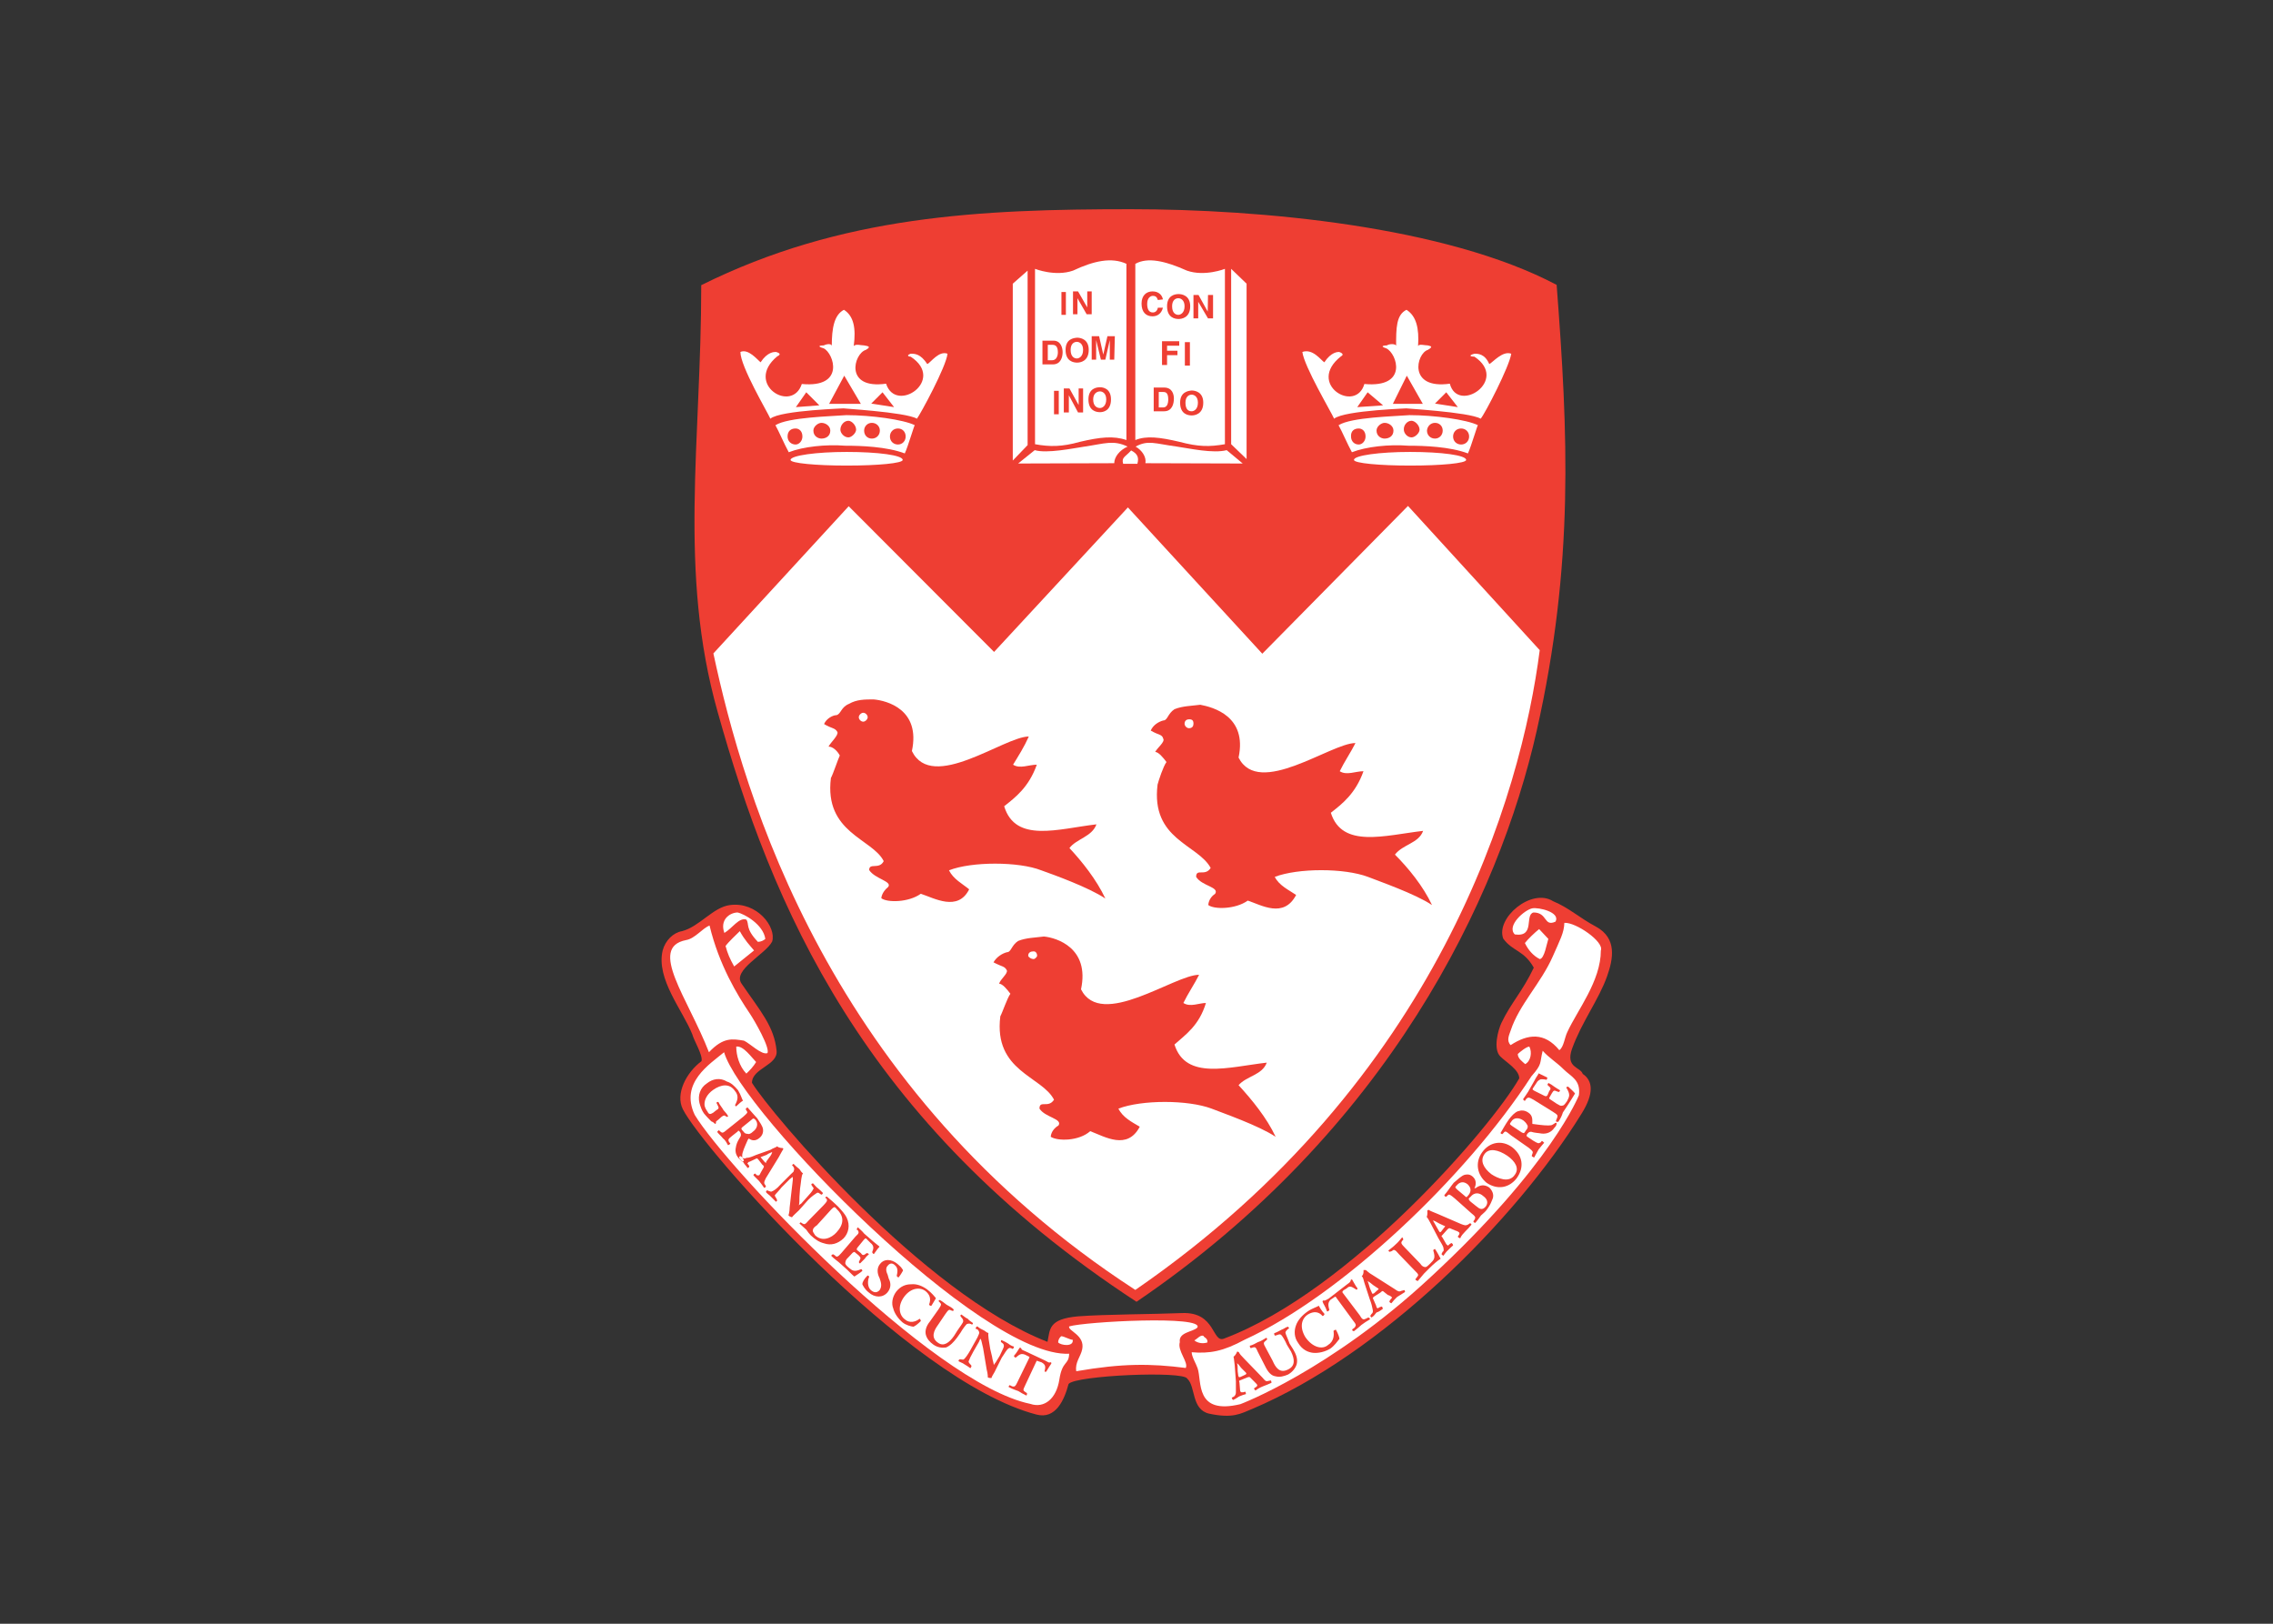 <?xml version="1.0" encoding="utf-8"?>
<!-- Generator: Adobe Illustrator 25.0.1, SVG Export Plug-In . SVG Version: 6.00 Build 0)  -->
<svg version="1.0" id="katman_1" xmlns="http://www.w3.org/2000/svg" xmlns:xlink="http://www.w3.org/1999/xlink" x="0px" y="0px"
	 viewBox="0 0 560 400" style="enable-background:new 0 0 560 400;" xml:space="preserve">
<rect x="0" y="0" width="560" height="400" fill="#333333" stroke="none"/>
<style type="text/css">
	.st0{fill-rule:evenodd;clip-rule:evenodd;fill:#EE3E33;}
	.st1{fill-rule:evenodd;clip-rule:evenodd;fill:#FFFFFF;}
</style>
<g transform="matrix(.731 0 0 .731 180 73.1)">
	<path class="st0" d="M-4.4,139.8C-17.7,92.6-9.9,48.9-9.9-3.9c47.3-23.5,94.1-25.6,144.8-25.6c43.8,0,106,5.7,143.5,25.5
		c3.8,49.8,6,93.7-6.7,150.2c-12.8,56.6-50,134.8-134.9,192.5C44.1,278.1,13.8,204.7-4.4,139.8"/>
	<g>
		<path class="st1" d="M39.8,70.6l-45.6,49.6c10.2,47.6,38.7,147.3,142.2,214.5c102.6-70.6,130.1-167.3,136.3-215.6l-44.4-48.6
			l-49.1,49.8L133.9,71l-45.1,48.7L39.8,70.6z"/>
		<path class="st1" d="M38.3,26.6l5.6,9.5H33.2L38.3,26.6z M25.5,32.2l-3.5,5l7.9-0.6L25.5,32.2z M51.2,32.2l3.9,5l-7.7-1.2
			L51.2,32.2z M60.7,20.2c-0.6,0-1.7-0.4,0-1c1.4,0,3.3,0,5.6,3.5c1.2-0.6,3.9-4.6,6.8-3.5c-0.4,4.3-9.1,20.3-10.3,21.9
			c-3.9-2.3-26.7-3.5-24.6-3.5c1.7,0-21.5,0.6-24.8,3.5c-1-2.3-10.1-17.6-10.1-22.5c2.7-1.2,5.8,2.7,6.8,3.5
			c2.3-3.5,4.5-3.5,5.2-3.5c2.1,0.6,1,1.2,0.4,1.5c-11.2,9.3,5,19.4,8.3,9.3c14.7,1.4,10.8-10.3,7.4-12c-2.7-0.8-1-1,0-1
			c1.2-0.6,2.7-0.6,2.7,0.2c0-6,0.8-10.5,4.1-12.2c3.3,2.1,4.1,6.2,3.3,12.2c0.8-0.8,2.3-0.2,3.5-0.2c0.6,0.2,2.9,0.2,0.6,1.5
			c-4.1,1.2-7.4,13.4,6.8,11.4C55.7,39.6,72.7,28.1,60.7,20.2z"/>
		<path class="st1" d="M21.9,44.4c1.1,0,2.3,0.8,2.3,2.7c0,1.5-1.1,2.7-2.3,2.7c-1.5,0-2.7-1.1-2.7-2.7
			C19.2,45.2,20.4,44.4,21.9,44.4 M30.6,42.5c1.5,0,3,1.1,3,2.6c0,1.9-1.5,2.7-3,2.7c-1.1,0-2.7-0.8-2.7-2.7
			C27.9,43.7,29.5,42.5,30.6,42.5z M39.7,41.8c1.1,0,2.6,1.5,2.6,3c0,1.1-1.5,2.6-2.6,2.6c-1.5,0-2.7-1.5-2.7-2.6
			C37,43.3,38.2,41.8,39.7,41.8z M47.6,42.5c1.5,0,2.7,1.1,2.7,2.6c0,1.5-1.1,2.7-2.7,2.7c-1.5,0-2.6-1.1-2.6-2.7
			C45,43.7,46.1,42.5,47.6,42.5z M56.4,44.4c1.5,0,2.6,1.1,2.6,2.7c0,1.5-1.1,2.7-2.6,2.7c-1.5,0-2.7-1.1-2.7-2.7
			C53.7,45.6,54.8,44.4,56.4,44.4z M19.6,52.4c-1.5-2.7-3.4-7.2-4.5-9.1c4.2-2.7,18.9-3,23.9-3.4c8.3,0,19.3,1.5,23.1,3.4
			c0-0.8-2.3,7.2-3.4,9.5c-6.1-2.3-14.8-2.6-20.1-2.6C32.1,49.7,24.5,50.5,19.6,52.4z"/>
		<path class="st1" d="M39.1,52.3c10.6,0,18.9,1.1,18.9,2.7c0,1.1-8.3,1.9-18.9,1.9c-10.2,0-18.9-0.8-18.9-1.9
			C20.2,53.5,28.9,52.3,39.1,52.3"/>
		<path class="st1" d="M214.7,32.2l-3.5,5l8.7-0.6L214.7,32.2z M227.9,26.6l5.4,9.5h-10.1L227.9,26.6z M241.2,32.2l3.9,5l-7.7-1.2
			L241.2,32.2z M250.7,20.2c-1.2,0-2.3-0.4,0-1c1.2,0,3.5,0,5,3.5c1.2-0.6,4.5-4.6,7.4-3.5c-0.6,4.3-8.9,20.3-10.3,21.9
			c-3.9-2.3-26.9-3.5-25-3.5c2.1,0-20.9,0.6-24.4,3.5c-1-2.3-10.1-17.6-10.7-22.5c3.5-1.2,6.2,2.7,7.4,3.5c2.3-3.5,4.5-3.5,5-3.5
			c1.7,0.6,1.2,1.2,0.6,1.5c-11.8,9.3,5,19.4,7.9,9.3c14.9,1.4,11-10.3,7.4-12c-2.5-0.8-0.6-1,0.2-1c0.8-0.6,3.1-0.6,3.1,0.2
			c0-6,0-10.5,3.5-12.2c3.3,2.1,4.3,6.2,3.9,12.2c0.4-0.8,2.1-0.2,3.3-0.2c0.4,0.2,2.3,0.2,0,1.5c-3.9,1.2-6.8,13.4,7.4,11.4
			C245.1,39.6,262.5,28.1,250.7,20.2z"/>
		<path class="st1" d="M211.7,44.4c1.1,0,2.3,0.8,2.3,2.7c0,1.5-1.1,2.7-2.3,2.7c-1.5,0-2.6-1.1-2.6-2.7
			C209,45.2,210.2,44.4,211.7,44.4 M220.4,42.5c1.5,0,3,1.1,3,2.6c0,1.9-1.5,2.7-3,2.7c-1.1,0-2.7-0.8-2.7-2.7
			C217.7,43.7,219.3,42.5,220.4,42.5z M229.5,41.8c1.1,0,2.7,1.5,2.7,3c0,1.1-1.5,2.6-2.7,2.6c-1.5,0-2.6-1.5-2.6-2.6
			C226.8,43.3,228,41.8,229.5,41.8z M237.4,42.5c1.5,0,2.6,1.1,2.6,2.6c0,1.5-1.1,2.7-2.6,2.7s-2.7-1.1-2.7-2.7
			C234.8,43.7,235.9,42.5,237.4,42.5z M246.2,44.4c1.5,0,2.7,1.1,2.7,2.7c0,1.5-1.1,2.7-2.7,2.7c-1.5,0-2.7-1.1-2.7-2.7
			C243.5,45.6,244.6,44.4,246.2,44.4z M209.4,52.4c-1.5-2.7-3.4-7.2-4.5-9.1c4.2-2.7,18.9-3,23.9-3.4c8.3,0,19.3,1.5,23.1,3.4
			c0-0.8-2.3,7.2-3.4,9.5c-6.1-2.3-14.8-2.6-20.1-2.6C221.9,49.7,214.3,50.5,209.4,52.4L209.4,52.4z"/>
		<path class="st1" d="M229,52.3c10.6,0,18.9,1.1,18.9,2.7c0,1.1-8.3,1.9-18.9,1.9c-10.2,0-18.9-0.8-18.9-1.9
			C210,53.5,218.7,52.3,229,52.3"/>
		<path class="st1" d="M111.5,6.1h1.5v-7.7h-1.5V6.1z M120.2,3.6l-3.1-5.4h-1.7v7.7h1.5V0.5l3.1,5.4h1.7v-7.7h-1.5L120.2,3.6
			L120.2,3.6z M105.1,22.8h3.5c2.7,0,3.3-2.5,3.3-4.1c0-1.5-0.6-3.9-3.1-3.9h-3.7L105.1,22.8L105.1,22.8z M106.9,16.2h1.5
			c0.8,0,1.9,0.2,1.9,2.5c0,1.4-0.6,2.7-1.9,2.7h-1.5V16.2z M112.9,17.9c0,3.9,2.7,4.3,3.9,4.3c1,0,3.9-0.4,3.9-4.3
			c0-3.7-2.9-4.1-3.9-4.1C115.6,13.9,112.9,14.2,112.9,17.9z M114.6,17.9c0-2.1,1.2-2.7,2.1-2.7c0.8,0,2.1,0.6,2.1,2.7
			c0,2.3-1.4,2.9-2.1,2.9C115.8,20.8,114.6,20.2,114.6,17.9z M129.5,13.3H127l-1.4,6.2l-1.4-6.2h-2.5v7.9h1.5v-6.6l1.6,6.6h1.5
			l1.5-6.6v6.6h1.5L129.5,13.3z M109,39.6h1.6v-7.9H109V39.6z M117.3,36.5l-3.1-5.6h-1.9V39h1.7v-5.8l3.1,5.8h1.7v-8.1h-1.5V36.5z
			 M120.6,34.6c0,3.9,2.7,4.3,3.9,4.3c1,0,3.7-0.4,3.7-4.3c0-3.7-2.7-4.1-3.7-4.1C123.3,30.5,120.6,30.9,120.6,34.6z M122.2,34.6
			c0-2.1,1.4-2.7,2.3-2.7c0.8,0,2.1,0.6,2.1,2.7c0,2.3-1.4,2.9-2.1,2.9C123.5,37.5,122.2,36.9,122.2,34.6z M102.6-9.4
			c0,0,6.8,2.7,12.8,0.6c7-3.3,13-4.6,18-2.3v59.4c-4.3-1.5-8.9-1-15.7,0.6c-6,1.7-10.1,1.7-15.1,0.8L102.6-9.4L102.6-9.4z"/>
		<path class="st1" d="M100.1-8.8l-5,4.4v59.6l5-5.2V-8.8z"/>
		<path class="st1" d="M96.9,56.2l5.6-4.5c4.1,1.2,12.8-0.6,16.8-1.2c6.8-1,9.7-2.3,14.5,0c-2.7,1.2-4.5,3.5-4.5,5.6L96.9,56.2z"/>
		<path class="st1" d="M172.6,56.2l-5.4-4.5c-4.6,1.2-12.6-0.6-16.8-1.2c-7.4-1-9.7-2.3-13.9,0c2.1,1.2,3.7,3.5,3.3,5.6L172.6,56.2z
			"/>
		<path class="st1" d="M168.7-9.4l5.2,5v59.1l-5.2-5V-9.4z"/>
		<path class="st1" d="M160.8,5l-3.1-5.6H156v7.9h1.6V1.7l3.3,5.6h1.7v-7.9h-1.7L160.8,5 M148.8,3.2c0-2.1,1.2-2.7,2.1-2.7
			c0.8,0,2.1,0.6,2.1,2.7c0,2.3-1.4,2.9-2.1,2.9C150,6.1,148.8,5.5,148.8,3.2z M147.1,3.2c0,3.9,2.7,4.3,3.9,4.3
			c1,0,3.9-0.4,3.9-4.3c0-3.7-2.9-4.1-3.9-4.1C149.8-0.9,147.1-0.5,147.1,3.2z M145.7,0.9c-0.2-1.2-1.2-2.7-3.5-2.7
			c-2.1,0-3.7,1.4-3.7,4.1c0,2.9,1.5,4.3,3.7,4.3c1.9,0,3.1-1.2,3.5-2.9H144c-0.2,1-0.8,1.6-1.7,1.6c-1.5,0-1.9-1.4-1.9-2.9
			c0-2.1,1.2-2.7,1.9-2.7c1.4,0,1.5,1,1.7,1.4L145.7,0.9z M153.1,23.2h1.7v-7.9h-1.7V23.2z M147.1,19.7h3.5v-1.5h-3.5v-1.7h4.1V15
			h-5.8V23h1.7L147.1,19.7z M153.3,35.7c0-2.1,1.2-2.7,2.1-2.7c0.8,0,2.1,0.6,2.1,2.7c0,2.3-1.4,2.9-2.1,2.9
			C154.4,38.6,153.3,38.1,153.3,35.7z M151.5,35.7c0,3.9,2.7,4.3,3.9,4.3c1,0,3.9-0.4,3.9-4.3c0-3.7-2.9-4.1-3.9-4.1
			C154.2,31.7,151.5,32.1,151.5,35.7z M144.3,32.1h1.5c0.8,0,1.7,0.2,1.7,2.5c0,1.4-0.4,2.7-1.7,2.7h-1.5V32.1z M142.6,38.6h3.5
			c2.7,0,3.3-2.5,3.3-4.3c0-1.5-0.6-3.7-3.3-3.7h-3.5V38.6z M166.6-9.4c0,0-6.8,2.7-12.8,0.6c-7.4-3.3-13.2-4.6-17.4-2.3v59.4
			c3.7-1.5,8.1-1,14.9,0.6c6.4,1.7,10.1,1.7,15.3,0.8V-9.4z"/>
		<path class="st1" d="M135,51.8c-2.1,2.3-3.3,2.3-2.7,4.5h4.8C137.7,54.1,137.1,52.9,135,51.8"/>
	</g>
	<path class="st0" d="M44.7,140.2c0.8,0,1.5,0.8,1.5,1.5s-0.8,1.5-1.5,1.5c-0.8,0-1.5-0.8-1.5-1.5S44,140.2,44.7,140.2 M33.8,162.2
		c0.8-1.5,2.3-6.1,3-7.6c-0.8-1.5-2.3-3-3.8-3c0.8-1.5,3.4-3.8,3-4.9c-0.8-1.5-1.9-1.1-4.5-2.7c0.8-1.9,3-3,4.2-3
		c1.5-0.4,1.5-2.7,4.2-3.8c2.6-1.5,5.3-1.5,8.3-1.5c4.5,0.4,15.9,3.4,12.9,17.4c6.8,14,31.1-4.9,39.4-4.9c-1.5,3.4-3.4,6.4-5.3,9.5
		c2.3,1.5,5.3,0,8,0c-2.7,7.6-7.2,11-11,14c3.8,12.5,18.2,7.6,31.1,6.1c-1.5,4.2-6.8,4.9-9.1,8c4.2,4.5,9.1,10.6,12.1,17
		c-5.7-3.8-17.4-8-21.6-9.5c-7.6-3-23.5-3-31.1,0c1.5,3,4.5,4.5,6.8,6.4c-3.8,7.6-11.7,3-16.3,1.5c-4.2,3-11.4,3-13.3,1.5
		c0,0,0-1.9,2.3-3.8c1.5-1.9-4.5-2.7-6.4-5.7c0-2.6,3.4,0,4.9-3C47.8,182.6,31.5,180.7,33.8,162.2L33.8,162.2z"/>
	<path class="st0" d="M154.5,142.4c1.1,0,1.5,0.4,1.5,1.5c0,0.8-0.4,1.5-1.5,1.5c-0.8,0-1.5-0.8-1.5-1.5
		C153,142.8,153.8,142.4,154.5,142.4 M143.9,164.4c0.4-1.5,1.9-6.1,3-7.6c-1.1-1.5-2.7-3.4-3.8-3.4c0.8-1.5,3.4-3.4,2.7-4.5
		c-0.4-1.5-1.5-1.1-4.2-2.7c0.8-1.9,2.7-3,4.2-3.4c1.5,0,1.5-2.3,3.8-3.8c2.7-1.1,5.7-1.1,8.7-1.5c4.2,0.8,15.9,3.8,12.9,17.8
		c6.8,13.6,31.1-4.9,39.4-4.9c-1.5,3-3.8,6.4-5.3,9.5c2.3,1.5,5.3,0,8,0c-2.7,7.6-7.2,11-11,14c3.8,12.1,18.2,7.6,31.1,6.1
		c-1.5,4.2-6.8,4.5-9.5,8c4.5,4.5,9.5,10.6,12.5,17c-5.7-3.8-17.8-8-21.6-9.5c-8-3-23.5-3-31.4,0c1.5,3,4.9,4.5,7.2,6.1
		c-4.2,8-11.7,3.4-16.3,1.9c-4.2,3-11.4,3-13.3,1.5c0,0,0-2.3,2.3-3.8c1.5-2.3-4.5-2.6-6.4-5.7c0-3,3,0,4.9-3
		C157.5,184.5,141.6,183,143.9,164.4L143.9,164.4z"/>
	<path class="st0" d="M102.2,220.6c0.4,0,1.1,0.4,1.1,1.5c0,0.4-0.8,1.1-1.1,1.1c-1.1,0-1.9-0.8-1.9-1.1
		C100.3,221,101.1,220.6,102.2,220.6 M90.9,242.5c0.8-1.5,2.3-6.1,3.4-7.6c-1.1-1.5-2.7-3.4-3.8-3.4c0.4-1.5,3-3.4,2.6-4.5
		c-0.8-1.5-1.5-1.1-4.5-2.7c1.1-1.9,3-3,4.5-3.4c1.5,0,1.5-2.3,3.8-3.8c2.7-1.1,5.7-1.1,8.7-1.5c4.2,0.4,15.5,3.8,12.5,17.8
		c6.8,13.6,31.4-4.9,39.8-4.9c-1.5,3-3.8,6.4-5.3,9.5c2.3,1.5,5.3,0,7.6,0c-2.3,7.6-6.8,10.6-10.6,14c3.8,12.1,18.2,7.6,31.1,6.1
		c-1.5,4.2-6.8,4.5-9.5,7.6c4.5,4.9,9.5,11,12.5,17.4c-5.7-3.8-17.8-8-21.6-9.5c-8-3-23.5-3-31.4,0c1.5,3,4.5,4.5,7.2,6.1
		c-4.2,8-11.7,3.4-16.7,1.5c-3.8,3.4-11,3.4-13.3,1.9c0,0,0-2.3,2.6-3.8c1.5-2.3-4.5-2.7-6.4-5.7c0-3,3,0,4.9-3
		C104.9,262.6,88.6,261.1,90.9,242.5L90.9,242.5z"/>
	<path class="st0" d="M-22.9,220.3c0.9-3.4,3.6-6,6.5-6.5c5.9-1.5,10.5-8.1,16.2-8.8c9.1-1.2,15.7,7.4,14.2,12.3
		c-2.2,4.3-13.5,9.6-10.3,14.2c6.3,9.2,11,14.4,11.8,22.6c0.5,4.9-8.3,5.9-8.3,10.8c6.4,10.4,57.5,70.9,99.6,87.3
		c0.9-4.2,0.2-7.7,10.3-8.6c9.3-0.7,25.4-0.7,35-1.1c11.5-0.5,10.1,10.2,14.2,8.6c42.7-16.1,90.2-71.4,99.5-87.7
		c0-2.9-4.4-5.4-6.4-7.4c-2.5-2.5-0.7-9,0.4-11.3c3.3-6.9,7-10.4,10.9-18.6c-3.4-6-7.1-5.4-10.3-9.8c-2.6-6.9,9.5-17.2,16.8-12.6
		c5.5,2.3,8.7,5.5,14.5,8.6c7.1,3.9,5.8,10.8,3.7,16.7c-2.8,7.9-8.5,15.3-11.8,24.4c-2.3,6.5,2.8,6.1,3.6,8.5
		c3.4,2.3,3.9,6.5-0.4,13.4c-22.3,36.1-67.5,81.1-111,99.5c-3.9,1.6-6.5,3.3-14.5,1.6c-6.1-1.4-4.5-9.2-7.4-11.8
		c-1.1-2.7-37.8-1.1-40,1.8c-1.4,5.3-4.3,12-10.8,10.3C59.3,365.3-9.5,287-16.1,273.8c-2.6-5.2,1.2-12.4,6.3-16.2c0.5-2-2.6-7-3.1-9
		C-16.1,240.5-25.2,229.9-22.9,220.3"/>
	<path class="st1" d="M2.3,207.5c-2.7,0.1-6,2.5-4.4,6.9c2.7-1.6,4.9-5.3,7.4-4.5c1.1,1.5-0.5,2.9,3.9,7.5c1,0,2-0.5,2.5-1
		C11,211.5,4.5,207.9,2.3,207.5 M3.1,213.8c-1,1-3.8,3.6-4.8,5c0.7,2.6,1.4,4.2,2.9,6.9l6.7-5.4C6.4,218.5,4.8,216.9,3.1,213.8z
		 M-7.1,211.9c-2.5,1-4.9,4.4-7.9,4.9c-12.9,2.5,0.6,19.5,7.7,37.8c4.9-5.2,8-4.5,11.8-3.9c2,0.9,5.9,4.9,7.9,4.2
		c1-1.7-4.3-10.9-5.9-13.3C2.3,235.4-3.9,225.2-7.1,211.9L-7.1,211.9z M8.6,257.9c-1.5-1.5-4.3-5.6-6.7-5.2c0,2.9,1,6.6,3.4,9.1
		C6.3,260.9,7.7,259.4,8.6,257.9z M-2.2,254.6c-4.8,4-15,10.3-9.9,21.1c10.8,17.9,79.7,90.5,113.1,97.4c4.7,1.6,8.8-1.7,9.8-8.2
		c1-6.5,3.2-4.8,3.3-8.7C84.7,357.7,3.7,274.8-2.2,254.6L-2.2,254.6z M115.3,351.5c-1,0-2.9-1.2-3.9-1.2c-0.5,0.5-1,1.1-1,2.1
		C111.3,353.4,115.7,354,115.3,351.5L115.3,351.5z M151.4,352.3c-0.5-3.4,4.4-3.4,5.9-4.9c2.5-4.2-38-2-43.2-0.4
		c-0.5,1.5,5.4,2.9,4.4,7.7c-0.5,2.5-2.5,4.4-2,7.4c15.6-2.7,25.1-2.6,36.9-1.1C154.4,359.1,150.5,355.2,151.4,352.3L151.4,352.3z
		 M159.4,350.2c-1-0.5-2.1,1-3.1,1.5c0.5,0.5,2.3,1.4,4.4,0.7C160.9,350.9,159.4,350.7,159.4,350.2z M285.9,269.1
		c0.7-5.2-2.7-6.3-5.1-8.7c-2.5-2.5-5-3.9-7.1-6.3c-1.1,4.3,0,4.3-3.8,8.6c-22.1,34.1-64.3,74-96.7,88.8c-7.2,3.9-11.7,4.7-17.8,4.2
		c0,1.5,1.5,3.9,2,5.4c1.5,4.4-1,15.8,14.4,12.1c0,0,30.2-11.3,64-42.7C276.7,292.7,285.9,269.1,285.9,269.1L285.9,269.1z
		 M269.2,252.7c-1,0-3.4,2-3.9,2.5c0,1.5,1.5,2.5,2.5,3.4C269.7,257.6,270.2,254.6,269.2,252.7z M293.3,220.3
		c1.2-2.9-8.5-9.6-12.3-9.3c-0.1,3.4-1.5,5.8-3.9,11.3c-4,9.1-11.3,16.2-14.2,25c-0.5,1.5-1.5,3.4,0,4.9c5.8-3.8,11.4-4.4,16.4,1.7
		c1.5-1,1.8-4.3,2.7-6.1C285.4,240.4,293.3,230.6,293.3,220.3L293.3,220.3z M275.6,216.4l-3.1-3.3c-1.4,1.1-3.8,3.4-4.8,4.7
		c1.1,2.3,2.8,4.3,5,5.4C274.3,223.1,275.1,217.8,275.6,216.4z M270.2,206.1c-2.6,0.5-8.8,5.9-5.9,8.8c7,1,3.2-6.6,6.3-7.4
		c4.8,0,3.4,4.9,7.4,3.1C279.8,207.4,272.3,205.7,270.2,206.1z"/>
	<path class="st0" d="M96.8,365.5c-0.8,1.7-1,1.9-1.9,1.7l-0.8-0.4c-0.2,0-0.4,0.4-0.4,0.6c1.4,0.8,2.3,1,3.3,1.4
		c0.6,0.4,1.6,1,2.7,1.5c0.2-0.2,0.2-0.6,0.2-0.8l-0.6-0.4c-0.8-0.6-0.8-0.6,0-2.3l3.7-7.9c0.2-0.4,0.2-0.4,0.6-0.2l1.2,0.4
		c1.4,0.8,1.4,1.5,1,3.1c0,0,0.6,0.2,0.6,0c0.6-1,1.4-2.3,1.7-2.7c0-0.2,0-0.4-0.2-0.4h-0.2c-0.4,0.2-0.6,0-1.7-0.6l-6.6-3.1
		c-1.4-0.6-1.4-0.6-1.4-1c-0.2,0,0,0-0.2-0.2h-0.4c-0.4,0.6-1,1.7-1.9,2.7c0,0.2,0.2,0.6,0.6,0.6c1.2-1,1.7-1.5,3.1-1l1.2,0.6
		c0.4,0.2,0.4,0.2,0.2,0.6L96.8,365.5z M91.4,357.5c1-1.4,1.6-2.7,2.3-3.1c0.2-0.2,0.6-0.2,1,0l0.4,0.2c0.2-0.2,0.4-0.4,0.4-0.8
		c-0.8-0.2-1.4-0.6-1.9-1c-0.6-0.4-1.4-0.8-2.3-1.2c-0.2,0-0.2,0.4-0.2,0.6l0.2,0.2c0.6,0.4,0.8,0.6,0.8,1.2c0,0.6-0.8,1.9-1.4,3.3
		l-1.4,2.3c-0.4,0.4-0.4,0.6-0.6,0.8c0-0.6-0.4-1.5-0.6-2.9l-0.6-2.5c-0.4-2.5-0.8-4.5-0.6-5.4c-0.4,0-0.8-0.4-1.4-0.8
		c-0.8-0.4-1.7-0.8-2.3-1.4c-0.4,0-0.6,0.4-0.6,0.8l0.6,0.2c0.4,0.4,0.6,0.8,0.6,1.2c0,0.2-0.2,0.6-0.6,1.5l-2.5,4.5
		c-0.8,1.4-1.6,2.5-2.1,2.9c-0.2,0.2-0.6,0-1,0h-0.4c-0.2,0-0.4,0.4-0.4,0.6c0.6,0.4,1.4,0.6,1.9,1c0.6,0.4,1.4,0.8,2.1,1.4
		c0.2-0.2,0.4-0.6,0.4-0.8L81,360c-0.4-0.4-0.8-0.8-0.8-1.2c0.2-0.6,0.8-1.9,1.6-3.3l1.9-3.3c0.2-0.6,0.4-1,0.6-1
		c0.2,0.4,0.4,1.4,0.8,3.1l1.2,7.2c0.4,1.4,0.4,2.7,0.4,2.7c0.4,0.2,1,0.2,1.2,0.2c0.2-0.8,1-1.7,1.5-2.9L91.4,357.5z M67.2,345.3
		c-1.4,1.7-1.7,3.3-1.4,4.5c0.4,1.5,1.4,2.5,2.5,3.3c1.4,1,2.9,1.2,4.3,1c1.4-0.6,2.5-1.7,3.7-3.3l1.2-1.7c0.8-1.4,1.7-2.5,2.1-2.9
		c0.6-0.2,1-0.2,1.4,0l0.4,0.2c0.2-0.2,0.4-0.4,0.2-0.6c-0.6-0.4-1.2-0.8-1.7-1.4c-0.6-0.2-1.2-0.8-2.1-1.4c-0.2,0-0.4,0.4-0.4,0.4
		l0.4,0.6c0.4,0.4,0.6,0.8,0.6,1.2c0,0.6-1,1.7-1.9,3.1l-1.2,1.9c-1.6,2.3-3.5,3.7-5.4,2.3c-2.5-1.7-1.4-4.1,0-6l2.5-3.7
		c1-1.4,1.2-1.6,1.9-1.2l0.6,0.2c0.2,0,0.4-0.4,0.2-0.6c-0.6-0.6-1.4-1-2.3-1.5c-0.8-0.6-1.5-1.2-2.3-1.6c-0.2,0-0.4,0.2-0.4,0.4
		l0.4,0.4c0.6,0.6,0.6,0.8-0.4,2.3L67.2,345.3z M66.2,334.5c-1.7-1.2-3.5-1.9-5.4-1.7c-1.7,0-3.5,0.6-5,2.5c-1.4,1.9-1.6,4.1-1,5.6
		c0.4,1.7,1.7,3.5,3.1,4.7c1.2,1,2.9,1.4,3.7,1.5c0.6-0.2,1.6-1,2.5-1.9c0-0.4-0.2-0.6-0.4-0.8c-1.2,1-3.3,1.7-5,0.2
		c-1.9-1.4-2.5-4.5-0.2-7.6c2.3-3.1,5.4-3.3,7.2-1.9c1.5,1.2,1.9,2.7,1.2,4.5c0,0.2,0.4,0.6,0.8,0.4c0.6-1,1.4-2.3,1.5-2.5
		C68.8,337,67.8,335.7,66.2,334.5L66.2,334.5z M52.9,335.5c1.4-1.7,1-3.5,0.4-4.6l-0.4-1.4c-0.6-1.2-0.6-2.3,0-2.9
		c0.6-0.8,1.5-1.2,2.5-0.2c1.2,1,0.8,2.5,0.6,3.5c0,0.4,0.6,0.6,0.6,0.6c0.8-1,1.4-2.1,1.5-2.3c0-0.4-0.2-0.4-0.4-0.8
		c-0.4-0.6-1.2-1.2-1.5-1.5c-2.1-1.7-4.5-1.7-5.8,0c-1.2,1.4-1,3.3-0.2,4.8c0.4,1.2,1,2.7,0,4.1c-0.8,0.8-1.7,1-2.9,0
		c-1.2-1-1.2-3.3-0.6-4.5c0-0.2-0.4-0.6-0.6-0.4c-1,1-1.7,2.1-1.7,2.9c0.2,0.4,0.8,1.7,2.1,2.7C48.6,337.4,51.3,337.4,52.9,335.5
		L52.9,335.5z M44.9,317.8c0.6-0.6,0.6-0.6,1-0.2l1.2,1.2c0.8,0.6,1,1.2,1,1.7c0,0.4-0.2,1-0.4,1.5c0.2,0.4,0.4,0.6,0.6,0.6
		c0.8-1.2,1.7-2.3,1.9-2.5c-0.2-0.2-1-0.8-2.1-1.7l-3.1-2.7c-0.6-0.8-1.4-1.4-2.1-2.1c0,0-0.4,0.4-0.4,0.8l0.4,0.2
		c0.4,0.8,0.4,1-0.8,2.1l-4.8,5.6c-1.2,1.4-1.6,1.4-2.1,0.8l-0.6-0.4c-0.4,0-0.8,0.4-0.6,0.6c1,1,1.7,1.4,2.5,2.1l1.9,1.7
		c1.2,1,2.3,2.3,3.3,3.1c0.6-0.4,1.9-1.2,2.7-1.9c0-0.2-0.2-0.6-0.4-0.6c-2.3,1-2.9,0.6-4.3-0.6c-1-0.8-1.2-1.4-1-1.7
		c0-0.4,0.2-1,1-1.7l1.4-1.5c0.6-0.4,0.6-0.4,1,0l1,0.8c0.8,0.8,0.8,1,0.4,1.7l-0.2,0.4c-0.2,0.4,0.2,0.8,0.4,0.6
		c0.6-0.6,1-1,1.5-1.5c0.4-0.6,1-1.2,1.4-1.5c0-0.2-0.4-0.4-0.8-0.4l-0.2,0.2c-0.8,0.6-1.2,0.6-1.7-0.2l-1-0.8
		c-0.6-0.4-0.4-0.6-0.2-1L44.9,317.8z M33.9,307.6c0.4-0.4,0.6-0.6,1-0.8c0.2,0,0.6,0.2,0.8,0.6c2.7,2.5,2.5,5.2,0,7.9
		c-1.7,1.9-4.8,3.3-7.2,1c-0.4-0.6-0.8-1.2-0.8-1.5c0-0.8,0.4-1.2,1.4-1.9L33.9,307.6z M26.3,311.3c-1.2,1.4-1.4,1.4-2.1,1l-0.6-0.4
		l-0.4,0.4c0.8,0.8,1.6,1.4,2.3,2.1c0.4,0.6,1,1.4,1.5,1.9c1.6,1.5,2.9,2.3,4.5,2.7c2.3,0.8,4.6,0.2,6.6-1.7c1.6-1.7,2.3-4.3,1-7
		c-0.6-1.2-1.6-2.3-2.7-3.5c-1.5-1.5-2.7-2.5-3.9-3.5c-0.2-0.2-0.6,0.2-0.6,0.4l0.4,0.2c0.4,0.8,0.2,1-1,2.3L26.3,311.3z
		 M26.2,304.3c1.2-1.2,2.3-1.9,2.9-2.3c0.4-0.2,0.6,0,1.2,0.4l0.2,0.2c0.4,0,0.6-0.4,0.6-0.6c-0.6-0.6-1-1-1.6-1.5
		c-0.6-0.4-1.2-1.2-1.7-1.7c-0.4,0-0.6,0.2-0.6,0.4l0.2,0.4c0.4,0.6,0.8,0.8,0.4,1.2c-0.2,0.6-1.2,1.7-2.3,2.9l-1.7,1.9
		c-0.4,0.2-0.6,0.4-0.8,0.6c0.2-0.8,0.2-1.5,0.2-2.9l0.2-2.7c0.4-2.5,0.4-4.5,1-5.2c-0.4-0.2-0.8-0.8-1.2-1.4
		c-0.8-0.6-1.4-1.2-1.9-1.7c-0.2-0.2-0.4,0.2-0.6,0.4l0.4,0.4c0.4,0.6,0.4,1,0.2,1.4c0,0.4-0.2,0.4-1,1.2l-3.5,3.5
		c-1.2,1.4-2.3,2.1-2.9,2.3c-0.2,0.2-0.6,0-1.2-0.2l-0.4-0.2c0,0-0.4,0.4-0.4,0.6c0.4,0.6,1.2,1,1.7,1.6c0.4,0.4,1,1,1.7,1.7
		l0.4-0.4l-0.2-0.6c-0.2-0.4-0.6-0.8-0.6-1.2c0.4-0.6,1.4-1.5,2.3-2.7l2.7-2.7c0.8-0.6,1-0.8,1-0.8c0.2,0.4,0,1.5-0.2,3.3l-0.8,7
		c0,1.5-0.4,2.7-0.4,2.7c0.4,0.4,1,0.6,1.2,0.6c0.4-0.6,1.4-1.4,2.3-2.3L26.2,304.3z M10.3,290.2c-0.2-0.2-0.4-0.2,0.2-0.4l1.6-0.6
		c0.8-0.6,1.7-0.8,1.9-1c0,0.4-0.4,1.2-1,1.9l-1,1.4c0,0.6-0.2,0.4-0.6,0L10.3,290.2z M10.7,292.5c0.6,0.4,0.6,0.6,0.4,1l-0.8,1.4
		c-0.4,0.8-0.6,1.2-0.8,1.2H8.9l-0.6-0.6c-0.2,0-0.6,0.2-0.6,0.6c0.6,0.6,1.2,1.2,1.9,1.9c0.6,0.8,1.2,1.5,1.7,2.3
		c0.2,0,0.6-0.2,0.6-0.6l-0.4-0.6c-0.4-0.6,0-1.2,0.4-2.1l4.3-7c0.8-1.4,1-1.9,1.4-2.5c0.2-0.2,0.2-0.4,0-0.6c0,0-1.4,0-1.9-0.6
		c-0.4,0.4-1.4,0.6-2.3,1.2l-4.8,1.7c-1.4,0.6-2.3,1-3.3,1c-0.6,0.4-1.2,0.2-1.4-0.2l-0.6-0.4c-0.2,0-0.6,0.4-0.4,0.6
		c0.6,0.8,1,1.2,1.4,1.5c0.4,0.8,1,1.2,1.4,1.9c0.4,0,0.6-0.4,0.6-0.6L6,292.5c-0.4-0.4-0.4-0.6-0.2-0.6c0.2-0.2,0.2-0.4,0.6-0.4
		l2.1-1c0.4-0.2,0.4-0.2,0.8,0.2L10.7,292.5z M7,277.4c0.6-0.6,0.8-0.6,1.4,0c1,1.2,0.6,2.9-0.8,3.9c-0.8,0.8-1.5,1-1.9,0.8
		c-0.6,0-1-0.2-1.4-0.8c-0.8-0.8-0.8-1-0.4-1.4L7,277.4z M-1.2,280.7c-1.4,1.2-1.6,1.2-2.3,0.6l-0.4-0.4c-0.2,0-0.6,0.4-0.6,0.6
		c0.6,0.8,1.4,1.4,1.9,2.1c0.8,0.6,1.2,1.4,1.7,2.3c0.4,0,0.8-0.4,0.8-0.6l-0.4-0.4c-0.4-0.8-0.4-1,1-2.1l1.9-1.5
		c0.2-0.4,0.2-0.4,0.8,0.2c0.2,0.4,0.4,0.8,0.2,1.4c-0.6,1-1.2,1.9-1.5,3.1c-0.4,1.6-0.4,2.9,0.8,4.3c0.6,0.4,1,1,1.2,1.2
		c0.4,0,0.6-0.4,0.6-0.6c-0.2-0.2-0.6-0.6-0.6-1.4c0-1.2,0.8-2.9,1.9-5.4c0.2-0.2,0.2-0.4,0.4-0.4c0.8,0.6,2.1,1,3.5-0.2
		c1-0.8,1.4-1.9,1.2-3.1c-0.2-1-1-2.1-1.9-3.5c-1.2-1.4-2.3-2.5-3.3-3.7c-0.2,0-0.6,0.4-0.6,0.6l0.2,0.4c0.6,0.8,0.4,0.8-1,2.1
		L-1.2,280.7z M-3.1,276.4c0.8-0.6,1-0.6,1.5-0.2l0.4,0.2l0.4-0.2c-0.4-0.8-1-1.4-1.6-2.1c-0.4-0.8-1.2-1.6-1.7-2.7
		c-0.4-0.2-0.8,0.2-0.6,0.4l0.4,0.8c0.4,0.8,0.4,1-0.6,1.6l-1,0.8c-1,0.6-1.4,0.6-1.9-0.4c-0.4-0.6-1-1.4-1-2.5
		c0-1.5,0.8-3.3,2.9-4.8c2.7-1.9,5.6-2.3,7.4,0.4c1.2,1.4,1,2.9,0,4.7c0,0,0.2,0.6,0.4,0.4c0.8-0.8,1.9-1.7,2.3-1.9
		c-0.4-0.4-0.6-1.7-1.7-3.5c-1.2-1.4-2.3-2.5-3.7-2.9c-2.3-1.4-4.8-1-6.8,0.6c-2.3,1.5-3.1,4.1-2.5,6.6c0.4,1.4,0.8,2.5,1.5,3.5
		c0.8,1,1.9,2.1,2.5,2.7c0.6,0.2,1,0.6,1.2,0.8c0.2,0.2,0.4-0.2,0.4-0.4c-0.2-0.2,0-0.4,0.8-1L-3.1,276.4z"/>
	<path class="st0" d="M270.9,267.6c-0.6-0.4-0.8-0.4-0.4-1l1-1.5c0.4-0.8,1-1.2,1.6-1.4c0.4,0,1.2,0,1.9,0.2c0,0,0.4-0.6,0.2-0.8
		c-1.2-0.6-2.5-1.2-2.9-1.4c0,0.4-0.8,1.2-1.4,2.5l-2.1,3.7c-0.6,1-1.2,1.7-1.7,2.5c0,0.2,0.4,0.6,0.6,0.6l0.4-0.6
		c0.6-0.6,0.8-0.8,2.5,0.2l6.6,4.1c1.6,1,1.6,1.2,1.4,1.9l-0.4,1c-0.2,0.4,0.4,0.6,0.8,0.4c0.8-1.2,1.2-2.1,1.5-3.1l1.4-2.1
		c1-1.5,2.1-3.3,2.7-4.3c-0.4-0.6-1.7-1.7-2.3-2.3c-0.4,0-0.8,0.2-0.6,0.4c1.4,2.3,1,2.9,0.2,4.5c-1,1.4-1.2,1.5-1.7,1.5
		c-0.4,0.2-1-0.2-1.7-0.6l-2.1-1.4c-0.6-0.4-0.6-0.4-0.4-0.8l0.8-1.4c0.6-1,0.8-1,1.7-0.6l0.6,0.2c0.2,0,0.6-0.6,0.4-0.6
		c-0.6-0.4-1.4-0.8-1.9-1.2c-0.8-0.6-1.4-1-1.9-1.2c0-0.2-0.4,0.4-0.4,0.6l0.4,0.4c0.8,0.6,0.8,1,0.2,1.7l-0.6,1.4
		c-0.4,0.4-0.4,0.4-1,0.2L270.9,267.6z M263.3,279.4c-0.8-0.6-0.8-0.6-0.2-1.4c0.8-1.4,2.5-1.5,4.1-0.4c1,0.8,1.2,1.4,1.4,1.7
		c0.2,0.8-0.2,1.2-0.6,1.7c-0.6,1-0.6,1-1.4,0.6L263.3,279.4z M269,286.8c1.5,1.2,1.5,1.4,1.2,2.1l-0.2,0.6c0,0.2,0.4,0.4,0.8,0.6
		c0.6-1.2,1-1.7,1.5-2.7c0.6-0.8,1.2-1.5,1.9-2.3c-0.2-0.2-0.6-0.6-0.8-0.6L273,285c-0.8,0.4-0.8,0.4-2.5-0.6l-2.1-1.4
		c-0.2-0.4-0.2-0.4,0.2-1c0.4-0.4,0.6-0.6,1.2-0.6c1.2,0.4,2.5,0.4,3.5,0.6c1.7,0.2,3.3-0.4,4.3-1.9c0.6-0.6,0.8-1,0.8-1.7h-0.4
		c-0.4,0.2-0.8,0.6-1.4,0.8c-1.2,0.2-3.1,0-6-0.4c-0.4,0-0.4,0-0.4-0.4c0-1,0.2-2.5-1.4-3.5c-1.2-0.8-2.3-0.8-3.5-0.4
		c-1,0.4-2.1,1.5-3.1,2.9c-1.2,1.7-1.9,3.1-2.7,4.4c0,0.2,0.4,0.4,0.6,0.4l0.4-0.4c0.6-0.8,0.8-0.6,2.5,0.8L269,286.8z M261.8,289.5
		c2.7,1.9,4.1,4.3,2.5,6.4c-1.9,2.9-5.8,1.2-7.9-0.2c-2.7-2.1-3.9-4.6-2.3-6.8C255.6,286.8,258.7,287.4,261.8,289.5L261.8,289.5z
		 M253.3,288.3c-2.5,3.5-1.7,7.7,1.5,10.3c3.7,2.5,7.6,1.7,10.1-1.5c2.7-3.7,2.1-7.7-1.5-10.5C260,284.1,255.8,284.8,253.3,288.3z
		 M249.2,304.8c-0.6-0.8-0.6-0.8,0.2-1.5c1.2-1.5,2.9-1.5,4.3-0.2c1.4,1,1.7,2.3,0.8,3.5c-1.2,1.4-2.1,0.8-3.3-0.2L249.2,304.8z
		 M244.9,300.9c-0.8-0.8-0.8-0.8-0.2-1.4c1-1.2,2.3-1.5,3.7-0.4c1,1,1.4,2.1,0.4,3.5c-0.8,1-0.8,1-1.4,0.4L244.9,300.9z
		 M249.6,308.8c1.5,1.2,1.5,1.4,1.2,2.1l-0.4,0.6c-0.2,0.2,0.2,0.6,0.6,0.6c0.8-1,1.4-1.7,1.9-2.5c0.4-0.4,1.2-1,1.7-1.6
		c0.8-1,1.5-2.1,2.1-3.7c0.6-1.2,0.4-2.7-1-4.1c-1.7-1.2-3.3-0.8-4.6,0.2h-0.4c0,0,0-0.2,0.2-0.4c0.2-0.6,0.6-2.1-0.6-3.3
		c-1-1-1.9-1-2.9-0.8c-1.2,0.4-2.1,1.4-3.7,2.7c-1.2,1.5-1.9,2.7-3.1,4.1c-0.2,0.4,0.4,0.6,0.6,0.6l0.4-0.4c0.6-0.6,0.8-0.4,2.5,1
		L249.6,308.8z M239.5,315c-0.4,0.4-0.4,0.4-0.8-0.2l-0.8-1.4c-0.4-0.8-1-1.7-1.2-2.1c0.4,0,1.4,0.6,2.1,1l1.7,0.8
		c0.4,0,0.4,0.2,0,0.6L239.5,315z M241.6,314.3c0.4-0.4,0.6-0.4,0.8-0.4l1.9,0.8c0.8,0.2,1.2,0.6,1.2,0.6c0.2,0.2,0.2,0.4,0,0.8
		l-0.4,0.6c0,0.2,0.2,0.4,0.8,0.6c0.4-1,1-1.5,1.7-2.3c0.8-0.8,1.5-1.5,2.1-2.3c0-0.2-0.4-0.6-0.6-0.4l-0.6,0.4
		c-0.8,0.4-1.2,0.2-2.3-0.2l-8.1-3.5c-1.4-0.6-2.1-0.8-2.7-1.2c-0.2-0.2-0.4,0-0.6,0.2c0,0,0.2,1.2-0.2,2.1c0.4,0.4,0.8,1.2,1.4,2.3
		l2.5,4.8c0.8,1.4,1.4,2.3,1.7,3.1c0.2,1,0.2,1.4-0.2,1.5l-0.4,0.8c0,0.2,0.4,0.4,0.6,0.6c0.8-1,1-1.4,1.6-1.9
		c0.6-0.6,1.2-1.2,1.7-1.6c0-0.4-0.4-0.8-0.6-0.8l-0.6,0.4c-0.4,0.4-0.6,0.6-0.6,0.4c-0.2-0.2-0.4-0.2-0.6-0.6l-1.2-2.1
		c-0.4-0.4-0.4-0.4,0-0.8L241.6,314.3z M227.3,320.5c-1.4-1.4-1.4-1.7-1-2.3l0.4-0.4c0-0.4-0.2-0.8-0.4-0.8c-0.8,1-1.4,1.7-2.1,2.3
		c-0.8,0.8-1.6,1.4-2.5,2.1c0,0.2,0.4,0.6,0.6,0.4l0.6-0.2c0.6-0.6,1-0.6,2.3,1l5.4,5.6c1.2,1.2,1.4,1.4,0.8,2.1l-0.6,0.8
		c0,0.2,0.2,0.4,0.8,0.6c0.8-1,1.4-1.7,2.1-2.5l1.9-1.9c1.2-1.2,2.7-2.5,3.7-3.1c-0.4-0.8-1.2-2.3-1.9-3.3c-0.2,0-0.6,0.4-0.6,0.4
		c0.8,2.7,0.4,3.1-1,4.5c-1.2,1.2-1.4,1.2-1.7,1.2c-0.6,0-1.2-0.4-1.7-1.2L227.3,320.5z M216.9,335.8c-0.4,0.2-0.6,0.4-0.8-0.2
		l-0.6-1.4c-0.4-1.2-0.6-2.1-0.8-2.5c0.4,0.2,1.2,0.8,1.9,1.4l1.5,1c0.4,0.2,0.4,0.4,0,0.6L216.9,335.8z M219,335.6
		c0.6-0.6,0.8-0.6,1-0.4l1.5,1.2c0.8,0.2,1.2,0.6,1.4,0.8c0,0.2,0,0.2-0.4,0.6l-0.4,0.6c-0.2,0.2,0,0.6,0.6,0.8
		c0.6-0.8,1.2-1.4,1.9-2.1c1-0.6,1.9-1.2,2.7-1.7c0-0.4-0.2-0.8-0.4-0.6l-0.8,0.2c-0.8,0.4-1.2,0.2-2.3-0.6l-7.4-4.7
		c-1.4-0.8-1.9-1.4-2.3-1.7h-0.8c0,0,0.2,1.4-0.6,2.1c0.6,0.4,0.6,1.4,1,2.5l1.7,5.2c0.6,1.5,0.8,2.5,1,3.5c0.2,0.8,0,1.2-0.4,1.5
		l-0.4,0.6c0,0.2,0.2,0.4,0.4,0.6c1-0.6,1.2-1.2,1.7-1.7c0.8-0.2,1.5-0.8,2.1-1.2c0-0.4-0.2-0.8-0.4-0.8l-0.6,0.2
		c-0.6,0.4-0.8,0.4-0.8,0.4c-0.2-0.2-0.4-0.4-0.4-0.8l-1-2.3c-0.2-0.4-0.2-0.4,0.2-0.8L219,335.6z M209.7,344.9
		c1.2,1.5,1.2,1.7,0.6,2.5l-0.8,0.6c0,0.2,0,0.6,0.6,0.6c1-0.8,1.9-1.5,2.5-2.1c0.8-0.6,1.7-1.2,2.9-1.9c0-0.4-0.4-0.6-0.6-0.6
		l-0.8,0.4c-0.8,0.4-1.2,0.4-2.1-1.2l-5.6-7.4c-0.4-0.4-0.2-0.6,0.2-1l1-0.6c1.2-1.2,1.9-0.4,3.3,0.4c0,0.2,0.4-0.2,0.4-0.4
		c-0.8-1-1.5-2.5-1.9-3.1c0,0-0.2,0-0.2,0.2h-0.2c0,0.6-0.2,0.8-1.2,1.5l-6.2,4.8c-1.4,0.8-1.5,0.8-1.7,0.6c-0.2,0-0.2,0-0.2,0.2
		c-0.2,0-0.2,0-0.2,0.2c0.2,0.8,1,1.7,1.5,3.3c0.2,0.2,0.6-0.2,0.8-0.4c-0.4-1.5-0.6-2.5,0.4-3.5l1.2-0.8c0.4-0.4,0.6-0.2,0.8,0.2
		L209.7,344.9z M194.4,342c-1.7,1.2-3.3,2.9-3.9,4.8c-0.6,1.7-0.6,3.9,0.8,5.8c1.4,2.3,3.3,3.1,5,3.3c1.9,0.2,4.1-0.4,5.8-1.4
		c1.4-1,2.3-2.3,3.1-3.3c0-0.4-0.4-1.7-1.2-3.1c-0.2,0-0.6,0.2-0.8,0.4c0.2,1.4,0.2,3.5-1.9,4.8c-1.9,1.6-5.2,0.8-7.6-2.7
		c-2.1-3.5-1.2-6.4,1-7.7c1.7-1,3.5-1,4.8,0.6c0.2,0,0.8-0.4,0.6-0.8c-0.8-0.8-1.7-2.3-1.9-2.7C197.9,340.4,196.1,340.8,194.4,342
		L194.4,342z M180.1,360.3c1,2.1,2.1,3.3,3.5,3.5c1.5,0.4,2.9,0,4.3-0.6c1.4-0.8,2.5-2.1,2.9-3.5c0.4-1.7-0.2-3.3-1.2-5l-1.2-1.9
		c-0.6-1.7-1.4-3.3-1.4-3.7c0-0.4,0.4-0.8,0.8-1.2l0.4-0.2c0-0.2-0.2-0.6-0.4-0.6c-0.8,0.2-1.4,0.8-2.1,1c-0.8,0.4-1.4,0.8-2.5,1.2
		c0,0.2,0,0.8,0.4,0.8l0.6-0.2c0.6-0.2,1-0.4,1.4,0c0.4,0.4,1.2,1.7,1.9,3.3l1.4,2.3c1.2,2.5,1.5,4.8-1,6c-2.9,1.5-4.3-0.8-5.2-2.9
		l-2.3-4.3c-1-1.7-0.8-1.9,0-2.5l0.4-0.4c0.2-0.2-0.2-0.4-0.2-0.6c-1,0.6-1.9,1.2-2.9,1.5c-0.8,0.4-1.7,1-2.7,1.2
		c0,0.2,0,0.8,0.4,0.8l0.6-0.2c0.8-0.2,1-0.2,1.7,1.5L180.1,360.3z M171.9,364c-0.6,0.2-0.6,0.2-0.8-0.4l-0.2-1.5
		c0-1.2,0-1.9-0.2-2.7c0.6,0.4,1,1.2,1.5,1.7l1.4,1.4c0.4,0.4,0.2,0.6-0.2,0.8L171.9,364z M174.1,364.2c0.6-0.2,0.8-0.2,1,0l1.4,1.4
		c0.6,0.6,1,1,1,1.2c0,0,0,0.4-0.4,0.6l-0.6,0.4c-0.2,0.2,0,0.4,0.4,0.8c0.8-0.6,1.5-1,2.5-1.4c1-0.4,2.1-0.8,2.9-1.2
		c0-0.4-0.2-0.8-0.2-0.8l-1,0.2c-0.8,0.2-1-0.2-1.9-1.2l-6-6.2c-1.2-1.2-1.6-1.7-1.9-2.3c-0.2-0.2-0.4-0.2-0.6-0.2
		c0,0-0.4,1.2-1.2,1.7c0.2,0.8,0.2,1.5,0.4,2.9l0.4,5.4v3.7c0,0.6-0.2,1-0.6,1.4l-0.8,0.4c0,0.2,0.2,0.6,0.4,0.8
		c1-0.4,1.4-0.8,2.1-1.2c1-0.4,1.5-0.6,2.3-0.8c0-0.2-0.2-0.8-0.2-0.8l-0.8,0.2c-0.6,0-0.8,0-0.8-0.2c0,0-0.2-0.2-0.2-0.6l-0.2-2.5
		c-0.2-0.6-0.2-0.6,0.4-0.8L174.1,364.2z"/>
</g>
</svg>
